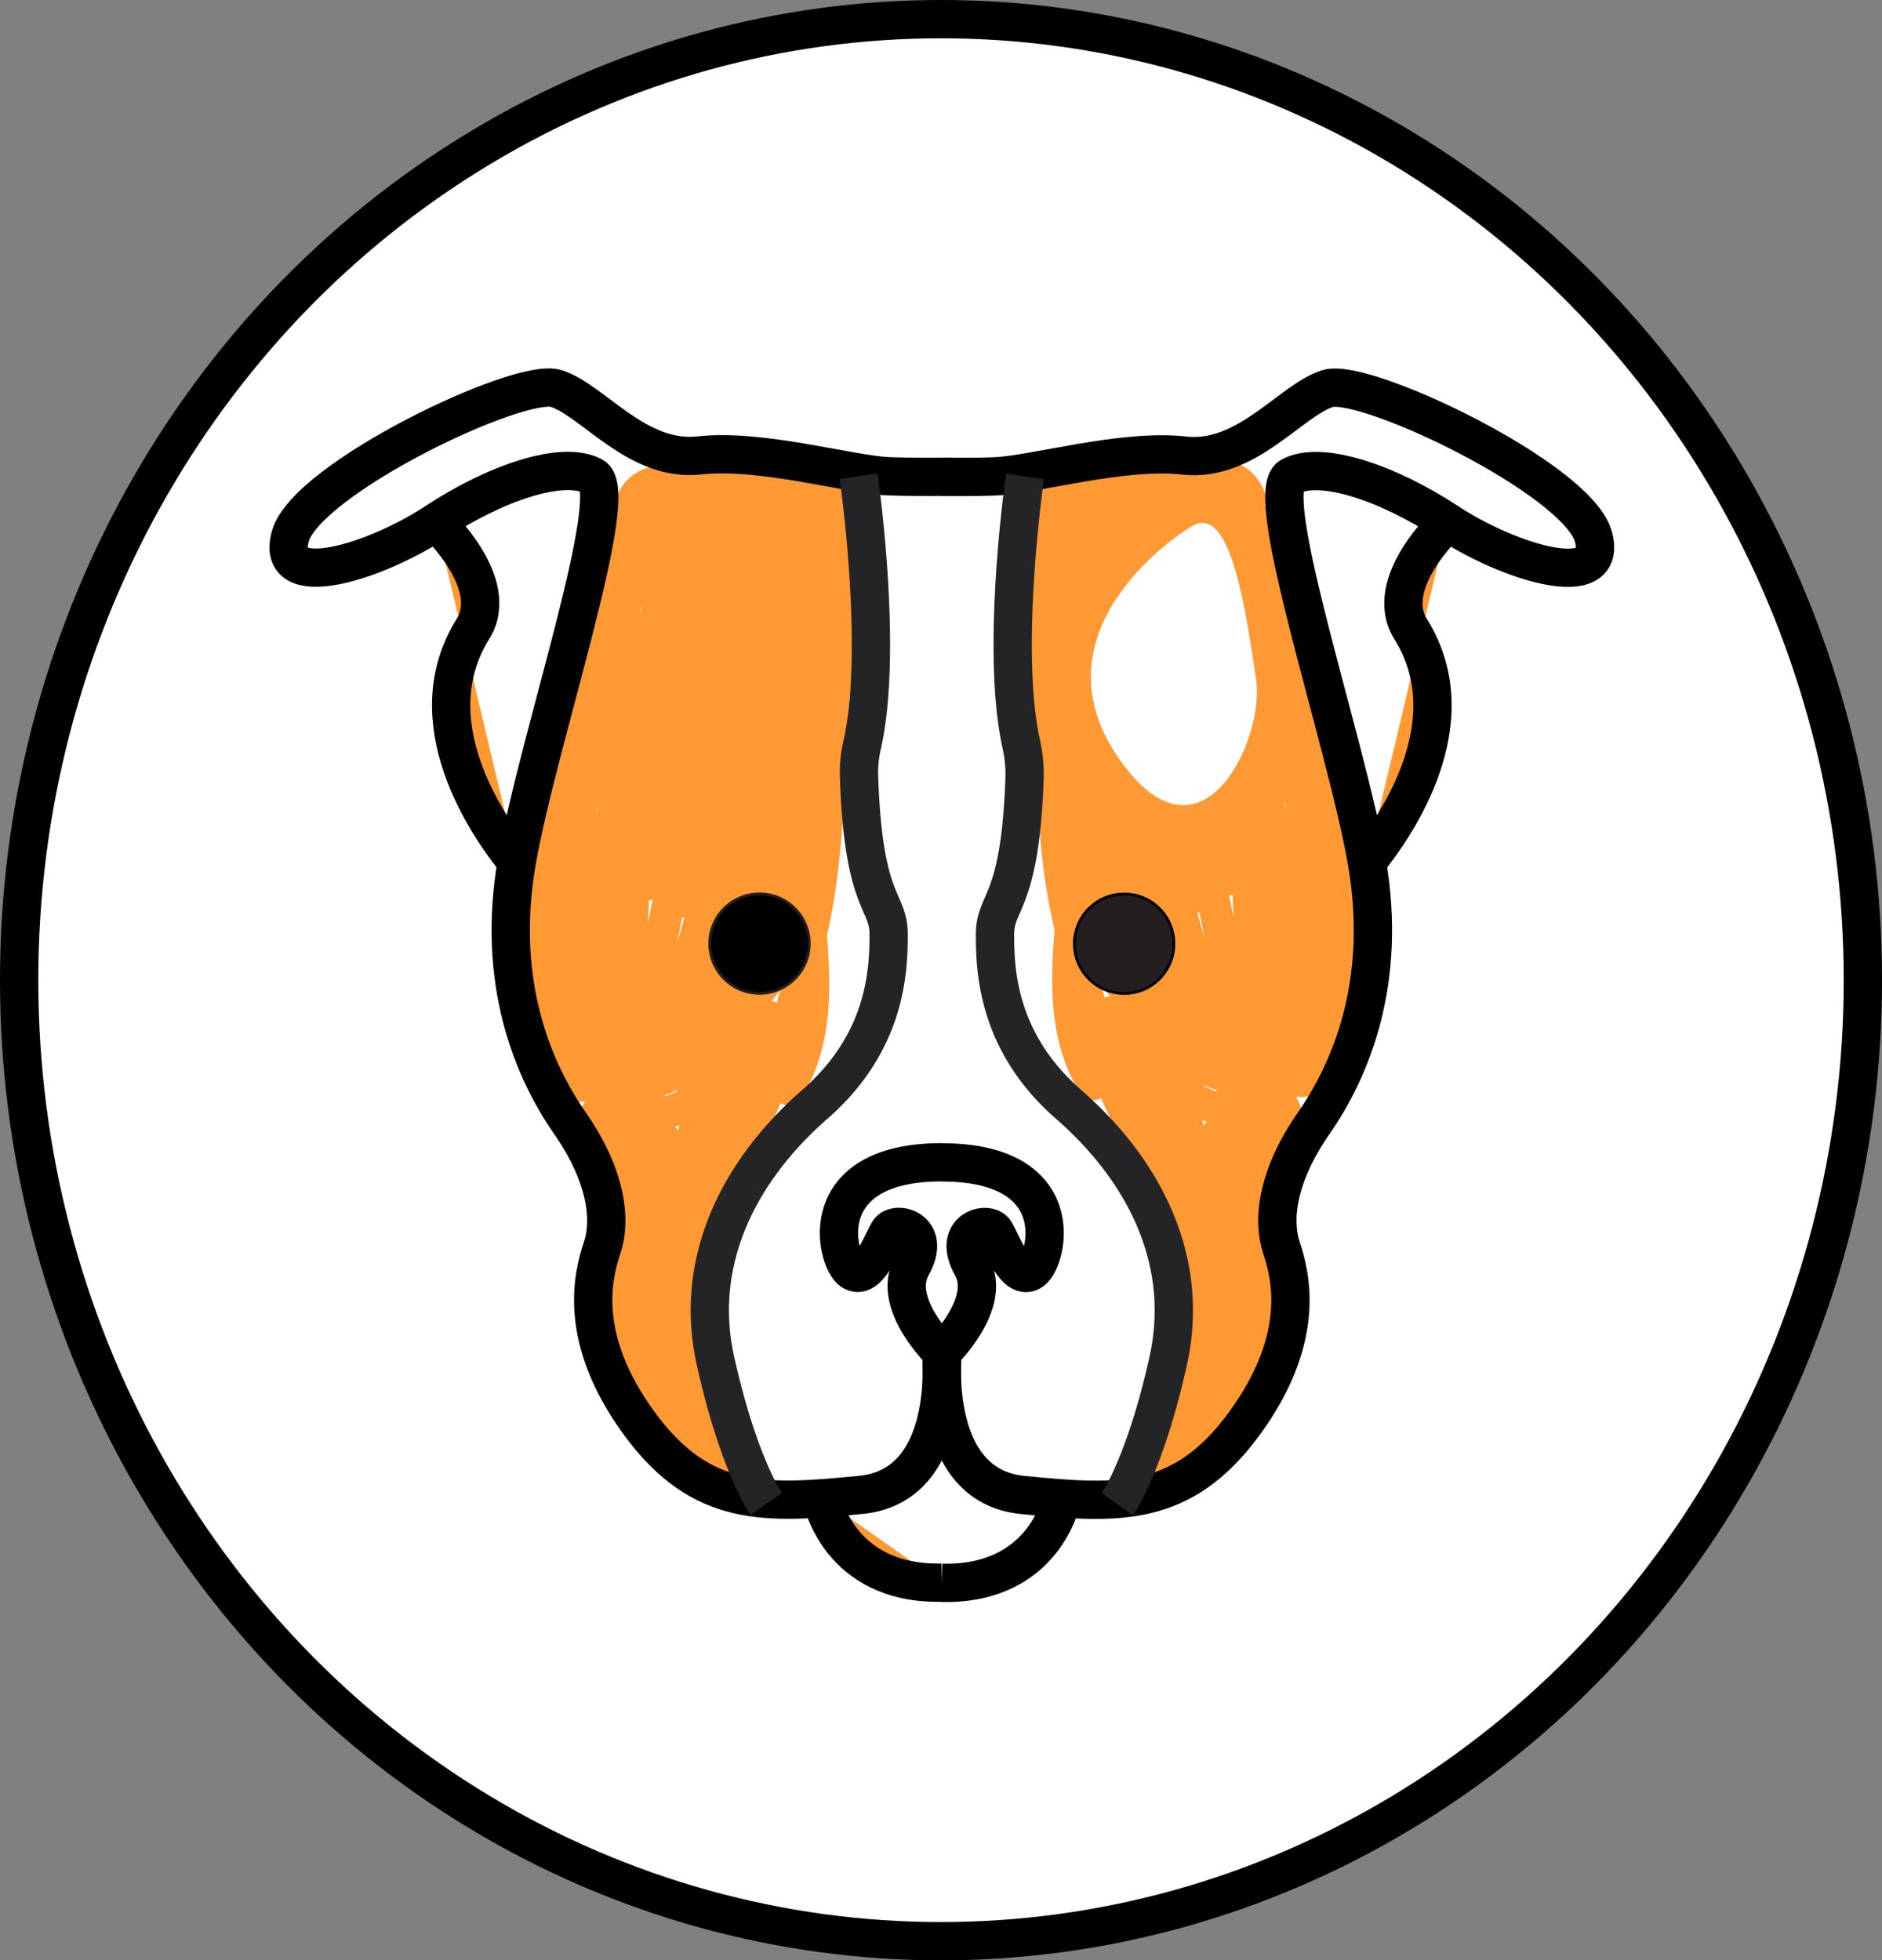 <svg xmlns="http://www.w3.org/2000/svg" viewBox="0 0 688.13 716.89"><rect x="0" y="0" width="688.13" height="716.89" fill="#808080" stroke="none"/><defs><style>.cls-1,.cls-4{fill:#fff;}.cls-1,.cls-3,.cls-6,.cls-8{stroke:#000;}.cls-1,.cls-3,.cls-5,.cls-6,.cls-7,.cls-8{stroke-miterlimit:10;}.cls-1,.cls-3,.cls-5,.cls-6{stroke-width:14px;}.cls-2,.cls-6{fill:#f93;}.cls-3,.cls-5{fill:none;}.cls-5{stroke:#242426;}.cls-7{stroke:#231f20;}.cls-7,.cls-8{stroke-linecap:round;}.cls-8{fill:#231f20;}</style></defs><title>Asset 3</title><g id="Layer_2" data-name="Layer 2"><g id="Layer_1-2" data-name="Layer 1"><ellipse class="cls-1" cx="344.07" cy="358.44" rx="337.07" ry="351.44"/><path class="cls-2" d="M242.74,217.54c-6,15.94,3.54,30.2,8.29,44.92,5.32,16.5-3.23,32.6-7.75,48.28a307.33,307.33,0,0,0-11.51,100.67l5.95-6c-14-.09-18.43-16.89-21-27.84a186.1,186.1,0,0,1-4.88-41.13,190.83,190.83,0,0,1,17.45-81.43l-10.88-4.58C206.77,291.27,195.31,332.4,192.76,375c-.3,4.9,6.9,8.2,10.16,4.21a157.38,157.38,0,0,0,30-57.74l-11.48-3.17L206,395.57l10.88-1.42A120.47,120.47,0,0,1,202.64,343c-.88-18.92,3.57-36.63,9.12-54.56,5.94-19.18,11.29-38.5,15.72-58.09q3.32-14.68,6-29.52c1.08-5.93.76-18,8.62-18.87,4.72-.49,9.92.6,14.6,1.11q8.14.87,16.27,1.94c11.57,1.53,23.09,3.42,34.57,5.56l-4.16-4.16c3.14,12.19,1.72,24.66-.3,36.91-2,11.8-3.92,23.5-4.7,35.46-1.65,25.52-1.32,50.68-6.55,75.87-2.5,12.06-5.64,24-8.84,35.88-3.07,11.45-5.89,23.21-10.95,34s-12.73,20-17.88,30.69a94.17,94.17,0,0,0-8.47,30.13c-2.9,24.92,2.95,50.22,9.95,74l8.74-6.72a69.24,69.24,0,0,1-28.76-37.45,68.42,68.42,0,0,1-3-24.29c.48-9.35,2.32-18.61,2.12-28-.2-9.69-3.12-18.22-7.38-26.82-.78-1.56-1.59-4.3-2.79-5.61l-.65-1.38L219,411.83a5.44,5.44,0,0,1,1.24,1.46c.45,2,2,4.24,2.69,6.26s1.4,4.19,2,6.32c4.66,17.54,3.39,36,4.12,53.95.58,14.35.82,41.93,19.61,45.11,4.75.81,8.05-2.62,7.32-7.32q-4.16-26.82-8.3-53.64c-1.36-8.78-2.87-17.54-4.08-26.34-.8-5.85-1.76-12.91,3.35-17l-10.16-4.21q.3,16.92-.28,33.82c-.24,7,9.62,7.74,11.69,1.58a308.64,308.64,0,0,1,38.57-76.95l-10.88-4.59c-10,27.61-29.44,51.12-35.31,80.33L252,453.77a340.24,340.24,0,0,1,25.43-89.86c2.19-5-2.63-11.7-8.14-8.15a85.68,85.68,0,0,0-31.46,35.72c-2.92,6.24,4,11.53,9.35,7.21a60.32,60.32,0,0,0,21.21-35.94c.71-4-2.69-9.14-7.33-7.32a55,55,0,0,0-24.24,18.11c-5.82,7.68-11.75,19.31-9.69,29.25,2.59,12.55,15.71,11.62,24.83,7.29,12.33-5.86,24.4-12.34,36.58-18.51l-8.14-2.13c1.6,2.28,2.46,4.44,1.92,7.25-1.25,6.44,7.23,10.6,10.88,4.58,15.43-25.48,8.77-55,7.31-82.95-.81-15.53.86-30.94,3.56-46.22,2.63-14.88,6.73-29.69,7.82-44.79.92-12.87-.82-28.59-10.89-37.82-9.47-8.68-24.76-10.09-37-10.88a121.17,121.17,0,0,0-22.85.7c-6.06.77-10.79,2.87-13.64,8.51-6.21,12.27-5.08,28-5.33,41.37A850,850,0,0,1,213.51,336H225c-3-10.28-1.55-20.84.07-31.23.79-5.12-5.73-11-9.95-5.79-10.8,13.2-12.09,29.91-9.42,46.22,3,18.57,11.9,35.9,11.63,55-.09,6.6,10.22,8.24,11.7,1.58,15.15-68.53,2-141.16,25.4-208.14,1.41-4-3.17-9-7.32-7.33a34.71,34.71,0,0,0-21,22.28c-1.72,5.51,6,10.34,9.95,5.8a44.38,44.38,0,0,1,35.58-15.47,39.69,39.69,0,0,1,9.79,1.68c4.51,1.37,6.28,3.08,6.65,7.82.7,9-.88,18.08-2.36,26.89a320.56,320.56,0,0,0-4.58,53.57c0,9.39.24,18.78.42,28.17.16,8.43.93,17.36-.75,25.68-1.82,9-7.56,15.71-13.3,22.6l-20.7,24.82,9.95,2.62c-7.27-23.5,3.94-46.83,9-69.56,4.3-19.38,5.41-41.58-7.32-58.17-2.46-3.2-8.1-4.46-10.28,0a156.8,156.8,0,0,0-15.69,58.4c-.54,7.71,11.15,7.51,11.9,0,2-20.48,4.09-41,6.33-61.42q1.61-14.85,3.39-29.68c1-8.45,1.79-18.5,7.79-25.1,5.5-6,13.6-6.88,18.69.07,5.31,7.26,4,17.43,3.17,25.8A401.25,401.25,0,0,1,274,289a409.81,409.81,0,0,1-20.61,61.82c-2,4.82,2.64,11.94,8.14,8.14a48.41,48.41,0,0,0,21.19-37.53c.19-3.33-2.89-5.79-6-5.95a46.27,46.27,0,0,0-29.88,8.84l8.74,6.72a217.34,217.34,0,0,0,7.06-61.51,209.74,209.74,0,0,0-3-29.79c-1.3-7.38-3.59-15.21-9-20.67a21.23,21.23,0,0,0-4.27-3.33,7.27,7.27,0,0,0-2.49-1.2c-2.23-.21-1.62,2.52-.55,3.78s2.76,2,3.86,3.26a24.37,24.37,0,0,1,3.59,5.45c3.29,6.64,4,14.43,4.33,21.72.43,9.46.32,18.94.84,28.41.29,5.14.67,10.29,1.14,15.42.46,4.87.44,10.33,1.88,15s5.08,7.18,9.69,7.72c2.62.31,3.24-.81,3.71,1.81a49.17,49.17,0,0,1,.29,7.29c.25,10.4-.16,21-5.31,30.29l11.09,3q.33-53.28,5.38-106.37c.79-8.3,2-16.59,2.58-24.9.43-6,.08-12.44-2.85-17.8s-9.22-9.79-15.53-8.26c-7.52,1.83-8.41,9.26-7.5,15.77a273.26,273.26,0,0,1,1.77,60.63h11.9c.69-17.15,1.64-34.31,2.07-51.47.16-6.06-.73-12.92-6.34-16.46-5.17-3.26-11.84-1.91-16.28,2-10.45,9.09-5.51,28.55-3,40.19a147,147,0,0,0,16.17,42c2.6,4.56,9.41,3.38,10.88-1.42,1-3.43,4.33-5.52,7.07-7.58a43,43,0,0,0,8.43-7.67c5.48-7,7.51-15.67,8.7-24.29,2.95-21.2,5.11-42.54,7.64-63.8.9-7.59-11-7.53-11.91,0-2.46,20.71-4.44,41.55-7.42,62.18-1.16,8-3,16.25-9.42,21.7-5.88,5-12.17,8.46-14.57,16.29L277,287a135,135,0,0,1-12.65-29.87c-2.86-10-6-22.13-4.81-32.63.37-3.21,4.1-8.76,4.75-2.74.61,5.64-.31,11.74-.54,17.39l-1.51,37.61c-.31,7.73,11.27,7.54,11.9,0A266.74,266.74,0,0,0,273,220.36c-.27-2.1-.63-4.2-.87-6.31a13.67,13.67,0,0,1-.22-2.3c-.94.4-.91.79.09,1.18a13.5,13.5,0,0,1,2.56,7.4c.58,8-1.2,16.25-2,24.14q-5.75,56.45-6.06,113.24c0,5.83,8.22,8.2,11.1,3,5.06-9.15,6.77-19.31,7-29.66.16-8.26,1.88-22.26-7.34-26.34-1.84-.82-4-.42-5.78-1.14-2.71-1.12-.56.74-1.48-1.45-.53-1.27-.38-3.37-.53-4.73q-.94-9.15-1.5-18.31c-.64-10.6-.44-21.21-1-31.79-.51-9-1.8-18.12-5.88-26.28-3.73-7.46-12.23-17.06-21.59-14.74a10.67,10.67,0,0,0-7.66,8.2c-1,5.49,2.51,8.58,7,10.75,8,3.9,9,14.49,10.14,22.35a203.24,203.24,0,0,1-4.76,80.3c-1.2,4.61,4.36,9.95,8.75,6.72a35.94,35.94,0,0,1,23.87-7.21l-6-6a35.74,35.74,0,0,1-15.28,27.25l8.14,8.15C281,316,293,272,296.12,227.66c.71-10.11-.4-20.68-7.06-28.77-5.75-7-14.78-10.38-23.61-7.74-21.54,6.43-22.32,32.74-24.44,51-3.13,27-5.84,54.12-8.54,81.21h11.9A141.48,141.48,0,0,1,258.44,271H248.16c12.5,16.3,9.26,37.95,4.27,56.47-6,22.28-14.27,45.37-7.14,68.42,1.22,3.94,6.94,6.24,10,2.63l20.69-24.82c5.86-7,12-14,15-22.8,3.2-9.26,2.78-19.4,2.62-29.05-.17-10.68-.49-21.36-.5-32.05a318.13,318.13,0,0,1,1.32-31.93c1.05-10.58,3.3-21,4.67-31.51,1.11-8.52,2.84-19.68-1.24-27.72s-13.68-10.29-21.85-11.3a55.7,55.7,0,0,0-48.3,18.58l10,5.79a21.89,21.89,0,0,1,12.65-14l-7.32-7.32C219.51,257.53,232.7,330,217.53,398.58l11.7,1.58c.25-17.6-6.44-33.79-10.51-50.62-3.31-13.67-4.71-30.56,4.8-42.19l-10-5.79c-1.95,12.53-3.66,25.14-.06,37.55,1.5,5.19,10.58,6.13,11.48,0,4.08-27.93,6.92-56,8.3-84.23.66-13.47.61-27,1.16-40.44a72.15,72.15,0,0,1,2.79-18.71c.84-2.66,1.35-4,4.17-4.52a65.25,65.25,0,0,1,10.26-.85,114.8,114.8,0,0,1,20.3.94c6,.84,12.73,1.77,18,4.82,10.85,6.22,10.86,22.22,9.86,33.06-1.26,13.7-5,27.17-7.39,40.7s-4.15,27.13-4.06,40.82c.19,27.82,10,59-5.45,84.56l10.88,4.59c1.14-5.87.36-11.45-3.12-16.42a6.13,6.13,0,0,0-8.14-2.14l-25.67,13c-3.82,1.94-7.62,4.17-11.57,5.84-3.14,1.32-6.76,2.88-6.62-1.73.41-13.68,13.61-26.81,25.55-31.48L257,359.58a50.28,50.28,0,0,1-18.15,30.69l9.35,7.22A74.5,74.5,0,0,1,275.34,366l-8.15-8.14a349.89,349.89,0,0,0-26.63,92.71c-1,7.37,9.93,10.83,11.48,3.16,5.84-29.06,25.35-52.76,35.31-80.33,2.42-6.7-7.27-9.82-10.88-4.58a319.79,319.79,0,0,0-39.77,79.8l11.69,1.58q.59-16.9.29-33.82c-.1-5.55-6.27-7.33-10.17-4.21-6,4.82-7.65,12.61-7.37,20,.35,9.06,2.44,18.19,3.83,27.14l9.51,61.45,7.32-7.33c-8.18-1.38-9.12-13.45-9.88-20-1.16-9.92-1.19-19.93-1.36-29.89a232.05,232.05,0,0,0-1.91-29.46c-1.34-9.21-3.52-19.94-8.75-27.84-2.07-3.13-5.52-5.89-9.4-6a8.43,8.43,0,0,0-8.62,7.94c-.34,4.05,2.24,8,4,11.48,2.57,5.16,5.15,10.24,6.27,15.94,2,10.4-.34,21.24-1.17,31.64a80.38,80.38,0,0,0,37.45,75.64c4.39,2.78,10.19-1.83,8.75-6.72-6.27-21.31-11.53-43.46-10-65.83a80,80,0,0,1,8-30.63c5.53-10.89,13.3-20.41,18.25-31.63,4.6-10.46,7.57-21.48,10.53-32.49,3.28-12.21,6.54-24.43,9.14-36.81,5.18-24.62,5.65-49.14,6.85-74.15.68-14.15,3-27.85,5.19-41.81,2.05-13.23,3.09-26.44-.29-39.55a5.85,5.85,0,0,0-4.16-4.16c-21.33-4-43.17-7.68-64.86-9-8.72-.52-16.53,2.61-20.1,11-3.88,9.13-4.35,20.21-6.31,29.9q-6.54,32.4-16,64.1c-6,20.08-12.62,39.79-12.8,61a133.72,133.72,0,0,0,16,64c2.32,4.34,9.87,3.6,10.88-1.43L233,321.43c1.5-7.44-9.41-10.63-11.48-3.17a143.16,143.16,0,0,1-27,52.49L204.66,375c2.49-41.46,13.89-81.57,25.22-121.32,1.8-6.31-8-10.84-10.88-4.59a204.12,204.12,0,0,0-18.89,94.48c.69,15.69,2.87,31.93,7.73,46.92,4.45,13.74,14.14,26.82,29.88,26.91,3.1,0,6.12-2.74,5.95-5.95a296.67,296.67,0,0,1,11.62-99.32c4.44-15,11.58-30,8.89-46.06-2.5-15-15.86-29.74-10-45.32,2.71-7.18-8.79-10.28-11.49-3.17Z"/><path class="cls-2" d="M433.76,218.89c5.89,15.53-7.39,30.41-9.95,45.32-2.75,16,4.47,31.09,8.89,46.06a297.19,297.19,0,0,1,11.62,99.32c-.17,3.2,2.86,6,5.95,6,15.73-.09,25.43-13.18,29.88-26.91,4.86-15,7-31.23,7.73-46.92A204.12,204.12,0,0,0,469,247.23c-2.87-6.19-12.7-1.79-10.88,4.59,11.33,39.75,22.73,79.86,25.22,121.32l10.16-4.21a143.24,143.24,0,0,1-27-52.49c-2.06-7.45-13-4.29-11.48,3.17l15.52,77.3c1,5,8.54,5.79,10.88,1.43A134.18,134.18,0,0,0,497.21,342c1.12-21.25-4.14-41.21-10.36-61.33-6.5-21-12.14-42.33-16.73-63.88-2.23-10.42-3.8-21-6-31.4-1.75-8.25-6.34-15.35-15.19-16.84-5.5-.92-11.2.08-16.69.66q-8.62.9-17.23,2-18.94,2.49-37.73,6a5.85,5.85,0,0,0-4.16,4.16c-6.16,23.86,2.42,47.81,4.29,71.64,2,25.2,1.21,50.31,5.77,75.3,2.21,12.12,5.18,24.08,8.32,36,3.06,11.59,5.9,23.36,10.09,34.61s10.4,20.83,16.65,30.94a83.19,83.19,0,0,1,11.65,30.25c4.19,24.8-2.06,50.47-9,74.17-1.44,4.88,4.35,9.51,8.75,6.72a82.12,82.12,0,0,0,33-41,77.66,77.66,0,0,0,4.82-25.9c.13-10.79-2.33-21.43-2.25-32.22a41.78,41.78,0,0,1,2.71-15c2-5.28,5.21-10.06,7.21-15.34,3.18-8.4-4.18-16.83-12.62-11.52-7.23,4.56-9.91,16.27-11.65,24-2.21,9.8-2.91,19.9-3.22,29.92-.34,11.4-.15,22.83-1.19,34.2-.64,7.09-1.12,21.87-10.22,23.41l7.32,7.33L453,457.51c1.39-8.95,3.48-18.08,3.83-27.14.28-7.37-1.36-15.16-7.37-20-3.91-3.12-10.07-1.32-10.17,4.21q-.3,16.92.29,33.82l11.69-1.58A319.79,319.79,0,0,0,411.52,367c-3.57-5.19-13.32-2.18-10.88,4.58,10,27.57,29.47,51.27,35.31,80.33,1.54,7.66,12.52,4.22,11.48-3.16a349.89,349.89,0,0,0-26.63-92.71l-8.15,8.14a74.41,74.41,0,0,1,27.18,31.45l9.35-7.22A50.32,50.32,0,0,1,431,357.76l-7.32,7.33c11.94,4.67,25.14,17.8,25.55,31.48.14,4.6-3.49,3.08-6.62,1.73-3.95-1.71-7.74-3.89-11.57-5.84l-25.67-13a6.14,6.14,0,0,0-8.14,2.14c-3.48,5-4.26,10.55-3.12,16.42L405,393.44c-13.73-22.68-7.32-50.2-5.8-75,1.69-27.4-4.68-53.73-9.56-80.46-2.18-12-4.32-27.45,2.72-38.32,6.39-9.87,22.94-10.51,33.44-11a107.3,107.3,0,0,1,19.05.58c2.91.39,4.19.5,5.38,3.26a41.49,41.49,0,0,1,2.46,10.27c1.94,13.28,1,27.1,1.56,40.48A875.09,875.09,0,0,0,463,337.29c.9,6.12,10,5.2,11.48,0,3.6-12.41,1.89-25-.06-37.55l-9.95,5.79c9.51,11.63,8.11,28.52,4.8,42.19-4.07,16.84-10.76,33-10.51,50.62l11.7-1.58c-15.17-68.56-2-141-25.41-208.15l-7.32,7.32a21.87,21.87,0,0,1,12.65,14l9.95-5.79a55.79,55.79,0,0,0-42.54-19c-7.7.1-17.19,1.47-23.35,6.44-7.41,6-6.92,16.76-6.31,25.36.75,10.47,3,20.74,4.52,31.11a253.2,253.2,0,0,1,2.23,32.2c.16,10.36-.08,20.72-.29,31.08s-.93,20.81.78,31,7.29,18.24,13.75,26.06c7.83,9.48,15.75,18.89,23.63,28.34,3,3.61,8.73,1.31,9.95-2.63,7.13-23.05-1.14-46.14-7.14-68.42-5-18.52-8.23-40.17,4.27-56.47H429.55a141.48,141.48,0,0,1,14.07,52.39h11.9c-2.41-24.12-4.81-48.23-7.53-72.31-1.25-11.1-2-22.52-4.34-33.45-2.06-9.46-6.59-18.39-15-23.68a22.08,22.08,0,0,0-25.64,1c-7.65,5.94-10.82,15.25-11.32,24.64-.58,10.77,1.46,21.95,3,32.58q2.4,16.51,6.12,32.81A426.37,426.37,0,0,0,424.36,355l8.14-8.15a35.74,35.74,0,0,1-15.28-27.25l-6,6a35.94,35.94,0,0,1,23.87,7.21c4.39,3.22,10-2.08,8.75-6.72a205.68,205.68,0,0,1-5.8-71.56c.82-8.57,1.14-20.9,6.93-27.94,2.62-3.19,6.93-3.48,9.51-6.69,2.84-3.53,2.23-8.58-.57-11.92-7.11-8.45-18-1.2-23.25,5.47-5.6,7.16-7.89,16-9,24.83-1.23,10.05-.83,20.23-1.23,30.32q-.33,8.7-1,17.38c-.24,2.89-.07,14.8-2.18,15.79-2.36,1.11-5.24.18-7.76,1.69A11.25,11.25,0,0,0,405,309c-2,4.86-1.53,11-1.59,16.14-.13,11.73,1.22,23.4,7,33.81,2.88,5.19,11.13,2.83,11.1-3q-.36-56.73-6.06-113.24c-.8-7.88-2.58-16.19-2-24.14a15,15,0,0,1,2.56-7.4c1-.39,1-.78.09-1.18l-.09,1.43c-.87,1.87-.73,5.12-1,7.18A266.74,266.74,0,0,0,413.85,275c.63,7.52,12.21,7.75,11.9,0l-1.47-36.62c-.23-5.81-1-11.87-.62-17.67.42-6.58,4.33-1.93,4.79,2,1.18,10.22-1.84,22-4.57,31.79A135.57,135.57,0,0,1,411,285.2l10.88,1.42c-2.32-7.57-8.27-11.1-14.05-15.85-6.76-5.56-8.73-13.82-9.94-22.14-3-20.63-5-41.47-7.42-62.18-.9-7.51-12.81-7.6-11.91,0,2.53,21.26,4.69,42.6,7.64,63.8,1.15,8.34,3.07,16.83,8.23,23.69a40.71,40.71,0,0,0,8.35,7.86c2.89,2.18,6.5,4.35,7.62,8,1.47,4.8,8.28,6,10.88,1.42a146.3,146.3,0,0,0,16.17-42c2.46-11.64,7.42-31.1-3-40.19-4.46-3.87-11.09-5.18-16.28-1.95-5.62,3.5-6.49,10.43-6.34,16.46.42,17.16,1.38,34.32,2.07,51.47h11.9a266.72,266.72,0,0,1,.69-52.55c.76-6.57,3.83-15.6-1.5-21.08-4.95-5.08-12.74-3.15-17.35,1.36-9.92,9.72-5.38,27-4.15,39q2.73,26.49,4.24,53.09,1.76,30.54,1.92,61.13l11.09-3c-4.46-8.05-5.37-17.08-5.36-26.14,0-2.21.05-4.42.13-6.63,0-1.36-.38-4.93.39-6.13.53-.82,2.14-.32,3.53-.49a11.61,11.61,0,0,0,6.67-2.75c3.2-2.92,3.54-7.31,4-11.33.6-5.12,1.07-10.26,1.47-15.4.77-10.19,1.06-20.38,1.23-30.59.13-7.82.39-15.74,2.63-23.29a28.15,28.15,0,0,1,4.58-9.36,19.42,19.42,0,0,1,3.42-3.42c1.76-1.32,2.23-.54,1.78-3.1s-1.09-1.68-2.93-.67c-15.08,8.26-15.49,31.73-16.51,46.57a215.83,215.83,0,0,0,6.69,69.06l8.74-6.72a46.27,46.27,0,0,0-29.88-8.84c-3.07.16-6.15,2.6-6,5.95a48.41,48.41,0,0,0,21.19,37.53c5.49,3.79,10.19-3.32,8.14-8.14a405.89,405.89,0,0,1-29.57-110.38c-1.07-8.92-3.12-19.33-.2-28.08,2.39-7.13,9-12.72,16.49-8.88,7.94,4,10.3,13.49,11.6,21.57,1.53,9.6,2.38,19.35,3.46,29,2.58,23.09,4.89,46.21,7.2,69.34.74,7.5,12.44,7.72,11.9,0a156.8,156.8,0,0,0-15.69-58.4c-2.18-4.46-7.82-3.2-10.28,0-12.73,16.59-11.62,38.79-7.32,58.17,5,22.73,16.26,46.06,9,69.56l9.95-2.62-17.56-21.06c-5.11-6.12-11.13-12.21-14.4-19.59-3.53-8-3-17.14-2.91-25.65.13-9.07.39-18.13.49-27.2.21-18-.39-35.93-3.25-53.73-1.49-9.29-3.41-18.54-3.71-28-.1-3.32-.67-7.91,1-10.91s6.73-3.87,9.91-4.48c15.25-2.95,31.14,3.2,41.16,14.83,3.9,4.54,11.67-.29,9.95-5.8a34.71,34.71,0,0,0-21-22.28c-4.15-1.65-8.73,3.3-7.32,7.33,23.38,67,10.25,139.61,25.4,208.14,1.46,6.59,11.79,5.09,11.7-1.58-.27-19.11,8.59-36.44,11.63-55,2.67-16.31,1.38-33-9.42-46.22-4.21-5.14-10.74.67-9.95,5.79,1.62,10.4,3.05,21,.07,31.23h11.48a849.55,849.55,0,0,1-8.44-94.9c-.47-14.61.58-29.82-2.66-44.18-1.16-5.15-2.8-10.86-7.1-14.27-5.45-4.32-14.32-4-20.91-4.18-13.6-.42-29.65.51-42,6.69-11.76,5.88-16.22,18.68-17.3,31-1.31,15,2.78,30,5.66,44.57,3,15.23,5.63,30.58,5.92,46.14.58,31.61-10.5,65.35,7.1,94.42,3.62,6,12.14,1.91,10.88-4.58-.55-2.83.33-5,1.92-7.25l-8.14,2.13c12,6.06,23.85,12.34,35.92,18.19,9.2,4.46,22.81,6,25.49-7,2-9.68-3.63-21.12-9.25-28.67a55.32,55.32,0,0,0-24.69-18.69c-4.63-1.82-8,3.36-7.32,7.32a60.3,60.3,0,0,0,21.21,35.94c5.27,4.29,12.29-.92,9.35-7.21a85.68,85.68,0,0,0-31.46-35.72c-5.51-3.55-10.33,3.19-8.14,8.15A340.24,340.24,0,0,1,436,452l11.48-3.16c-5.87-29.21-25.33-52.72-35.31-80.33l-10.88,4.59A308.64,308.64,0,0,1,439.81,450c2.05,6.11,11.94,5.44,11.69-1.58q-.57-16.91-.28-33.82l-10.16,4.21c5.1,4.09,4.15,11.16,3.35,17-1.21,8.8-2.72,17.56-4.08,26.34Q436.18,489,432,515.79c-.73,4.7,2.57,8.13,7.32,7.32,16.67-2.82,18.3-25.06,19.24-38.28,1.27-17.78-.29-35.89,2.89-53.51a86.1,86.1,0,0,1,3-12A51,51,0,0,1,467,413a16,16,0,0,0,1.25-2.34L469,410q-4-5.52-5.21-2.09c-1.16,1.23-1.92,3.92-2.71,5.5-1.06,2.13-2.11,4.27-3.06,6.45A52.35,52.35,0,0,0,454,433.25c-2.71,18.14,4.11,36.15,0,54.26a69.65,69.65,0,0,1-30.34,43.26l8.74,6.72c6.24-21.21,11.45-43.38,10.59-65.64A97.87,97.87,0,0,0,437.05,441c-4.27-11.27-11.32-20.72-17.32-31.06-5.83-10.05-9.26-21.07-12.33-32.22-3.31-12.06-6.57-24.15-9.38-36.33a270.09,270.09,0,0,1-6.3-37.68c-1-12.31-1.14-24.67-1.64-37a323.12,323.12,0,0,0-4.56-41.5c-2.3-13.45-4.4-27.15-.93-40.59l-4.16,4.16c19.67-3.66,39.53-6.65,59.47-8.37,2.91-.25,7.2-1,9.68,1,2.67,2.15,3,6.89,3.56,10,1.76,9.89,3.59,19.76,5.7,29.59q6.33,29.46,15.11,58.32c5.52,18.11,11.36,35.93,11.53,55.05a120.9,120.9,0,0,1-14.33,58L482,393.75l-15.52-77.31L455,319.61a157.38,157.38,0,0,0,30,57.74c3.24,4,10.46.72,10.16-4.21-2.55-42.55-14-83.69-25.64-124.48l-10.88,4.58a190.83,190.83,0,0,1,17.45,81.43,186.1,186.1,0,0,1-4.88,41.13c-2.58,10.95-7,27.75-21,27.84l6,5.95a307.33,307.33,0,0,0-11.51-100.67c-4.53-15.7-13-31.76-7.75-48.28,4.73-14.74,14.33-29,8.29-44.92-2.69-7.09-14.21-4-11.49,3.17Z"/><path class="cls-3" d="M348.29,174.31s-14.08.22-23.37-.15c-14.37-.58-46.46-10.14-69.26-7.61s-38.86-20.27-52.37-24.49S112.06,175,106.15,196.12s31.25,9.29,53.21-5.18,46.46-22.7,57.44-16.78-20.27,97.13-27.87,141.06,5.91,76,19.42,95.45,15.21,35.47,11.83,45.61-9.29,32.94,13.51,64.19,46.46,29.57,81.09,26.19,29.29-52.37,29.29-52.37-18.31-17.74-10.7-31.25-5.92-16.9-8.45-12.67-7.6,18.58-13.52,14.36-14.32-39.7,33-39.7"/><path class="cls-4" d="M412.06,281.36c28.76,36.25,50.47-12.09,47.21-33s-8.68-64.81-23.33-56S377,237.11,412.06,281.36Z"/><path class="cls-3" d="M344.36,174.35s10.95.19,19.45-.15c14.37-.58,46.46-10.14,69.26-7.61s38.86-20.27,52.37-24.49,91.23,32.94,97.14,54.06-31.25,9.29-53.21-5.18-46.46-22.7-57.44-16.78,20.27,97.13,27.87,141.06-5.91,76-19.43,95.45-15.2,35.47-11.82,45.61,9.29,32.94-13.52,64.19-46.45,29.57-81.09,26.19-29.28-52.37-29.28-52.37,18.3-17.74,10.7-31.25,5.91-16.9,8.45-12.67,7.6,18.58,13.51,14.36,14.33-39.7-33-39.7"/><path class="cls-5" d="M313.94,174.16s9.25,63.56,1.24,98.53a43.17,43.17,0,0,0-1.09,11c1.51,47.33,10.83,45.26,10.83,57.95,0,13.24-.85,39.42-27,62.23s-44.77,55.75-36.32,93.76S280.15,550,280.15,550"/><path class="cls-6" d="M300.45,547.92s5.92,31.68,43.91,30.84"/><path class="cls-6" d="M159.36,190.94s24,22.26,13.6,39c-21.11,33.79,5,71.8,16,85.32"/><circle class="cls-7" cx="277.7" cy="345.07" r="18.2"/><path class="cls-5" d="M374.79,174.2s-9.14,62.81-1.38,97.91a50,50,0,0,1,1.2,12.56c-1.6,46.41-10.8,44.44-10.8,57.05,0,13.24.84,39.42,27,62.23s44.77,55.75,36.32,93.76-18.58,52.37-18.58,52.37"/><path class="cls-3" d="M388.27,548s-5.91,31.68-43.91,30.84"/><path class="cls-6" d="M529.37,191s-24.05,22.26-13.61,39c21.12,33.79-5,71.8-16,85.32"/><circle class="cls-8" cx="411.03" cy="345.11" r="18.2"/></g></g></svg>